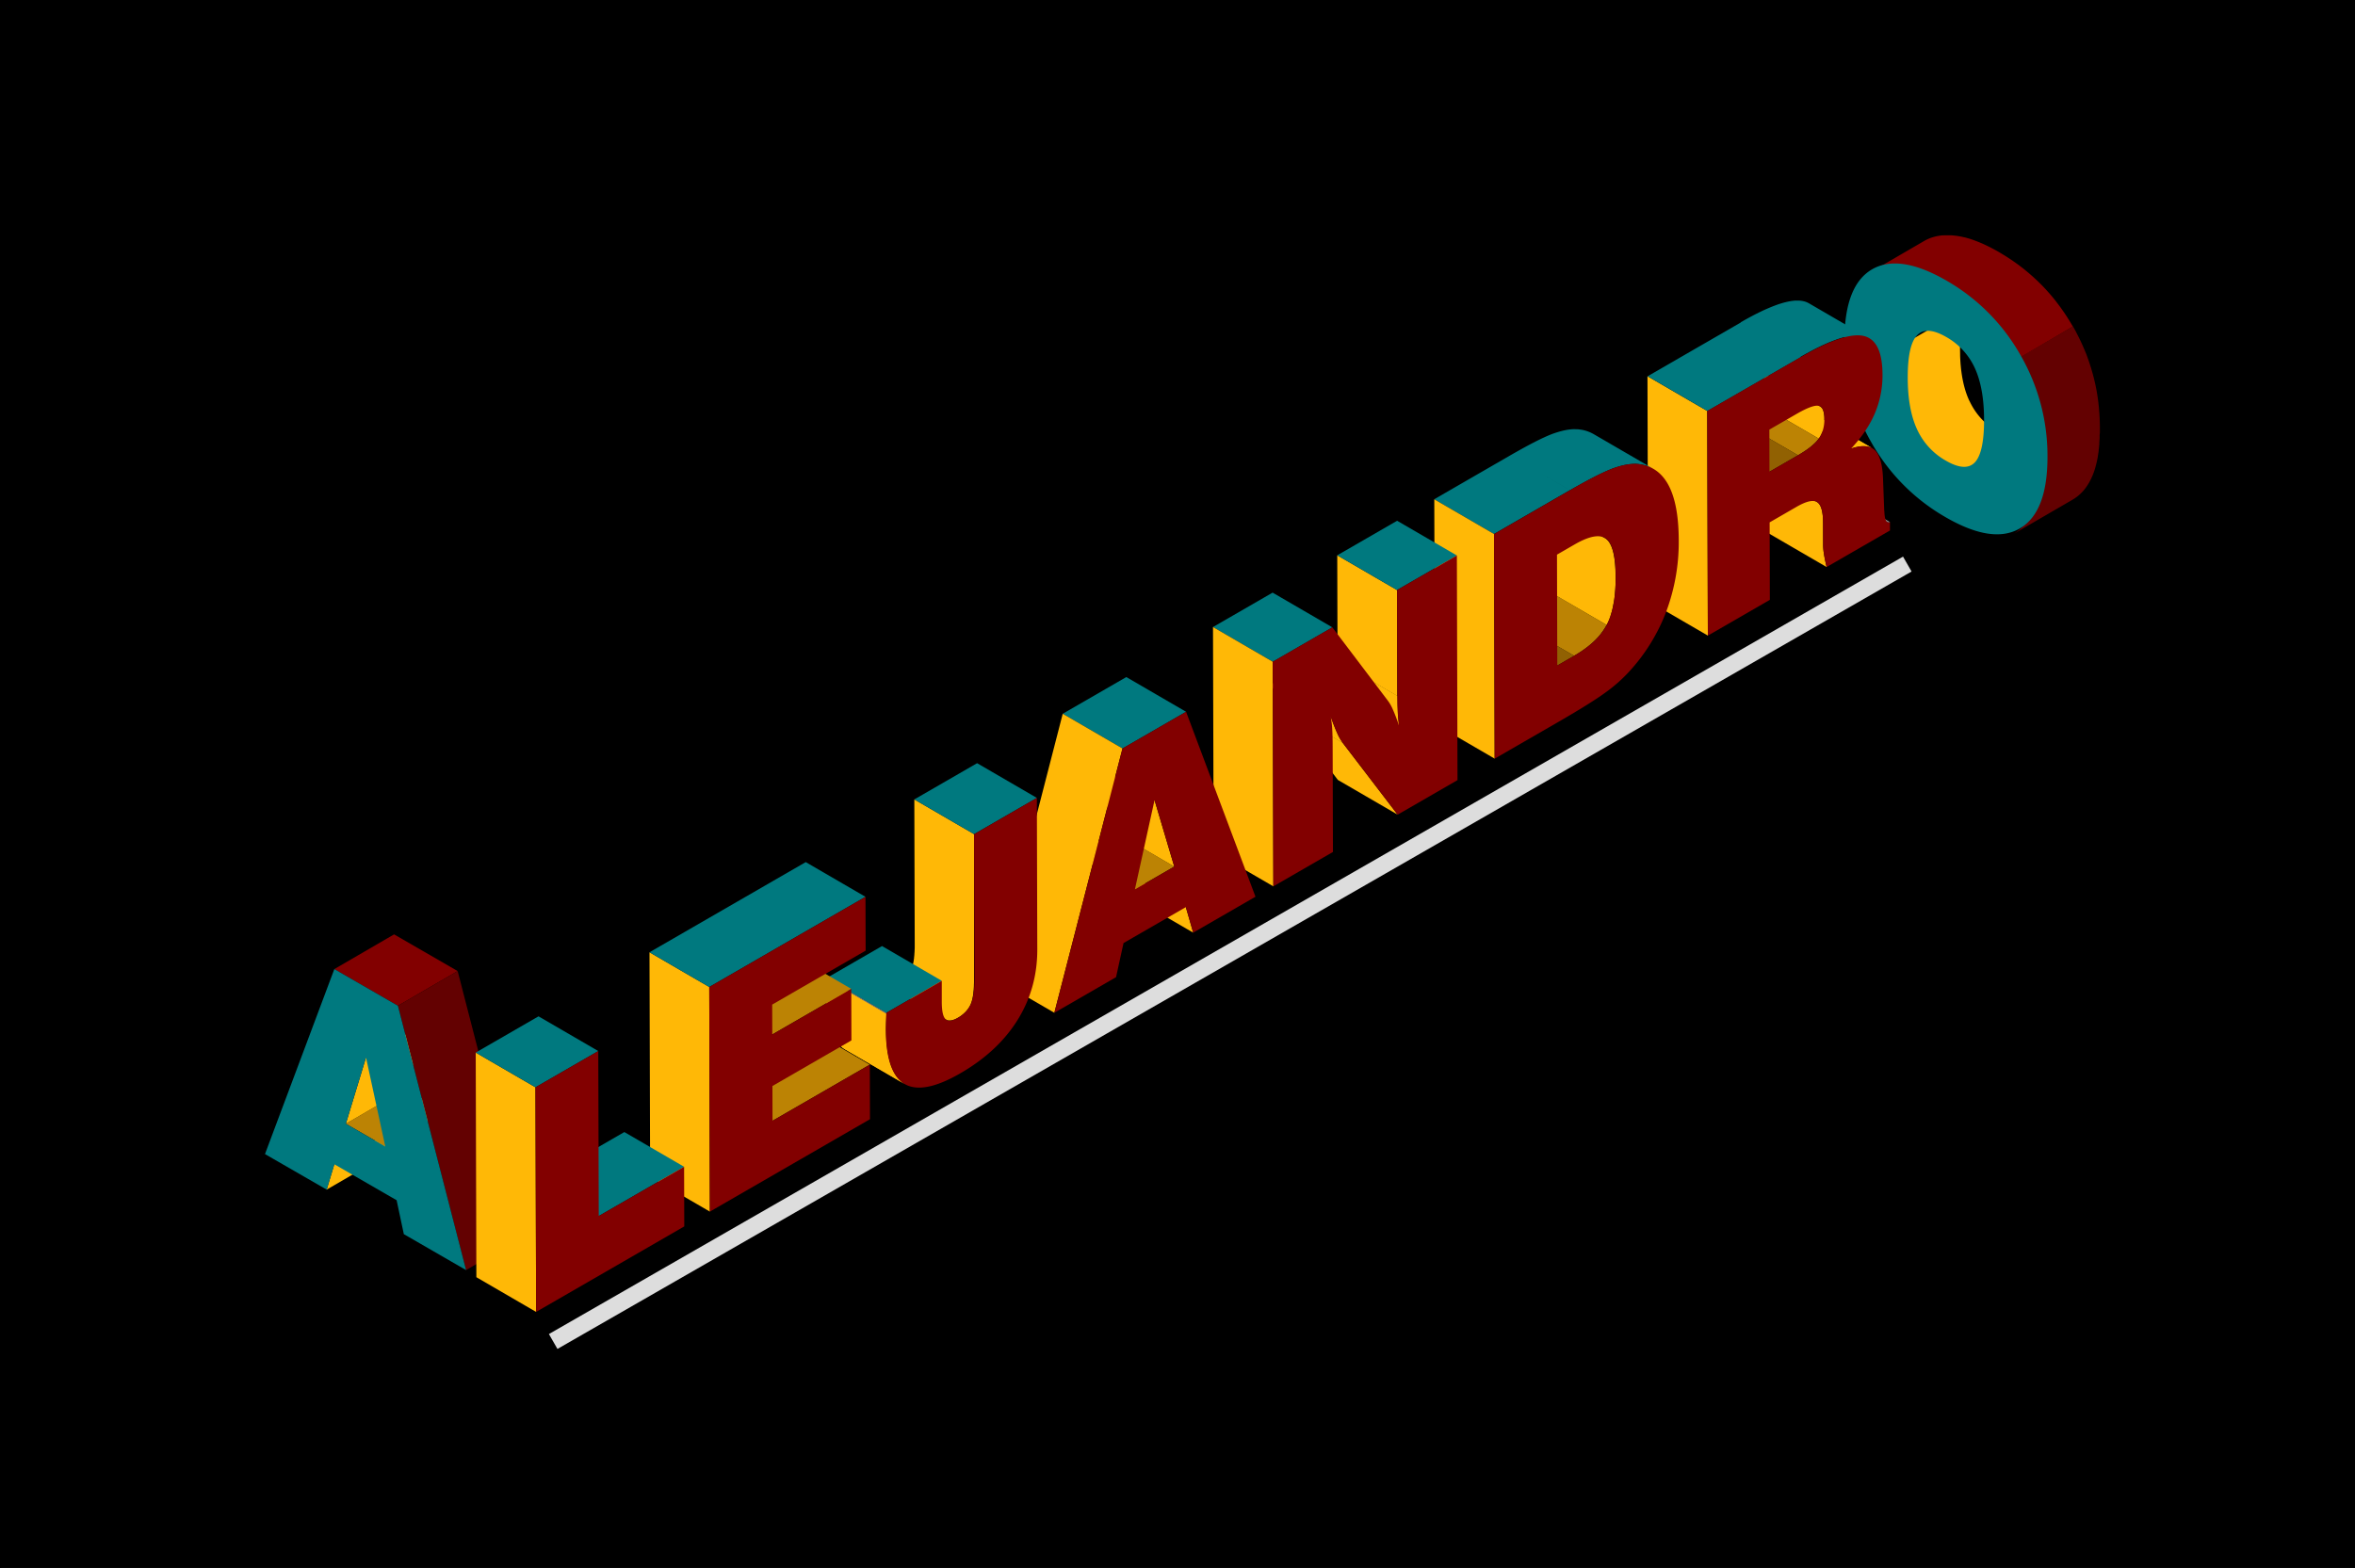 <svg xmlns="http://www.w3.org/2000/svg" xmlns:xlink="http://www.w3.org/1999/xlink" viewBox="0 0 1920 1279"><defs><style>.cls-1{fill:none;}.cls-2{fill:#ffb806;}.cls-3{fill:#630101;}.cls-4{fill:#820000;}.cls-5{fill:#00797f;}.cls-6{fill:#bc8304;}.cls-7{isolation:isolate;}.cls-8{clip-path:url(#clip-path);}.cls-9{fill:#9e9e9e;}.cls-10{fill:#a3a3a3;}.cls-11{fill:#a8a8a8;}.cls-12{fill:#adadad;}.cls-13{fill:#b3b3b3;}.cls-14{fill:#b8b8b8;}.cls-15{fill:#bdbdbd;}.cls-16{fill:#c2c2c2;}.cls-17{fill:#c7c7c7;}.cls-18{fill:#ccc;}.cls-19{clip-path:url(#clip-path-2);}.cls-20{fill:#916102;}.cls-21{clip-path:url(#clip-path-3);}.cls-22{clip-path:url(#clip-path-4);}.cls-23{clip-path:url(#clip-path-5);}.cls-24{fill:#888;}.cls-25{fill:#a0a0a0;}.cls-26{fill:#818181;}.cls-27{fill:#ddd;}</style><clipPath id="clip-path"><path class="cls-1" d="M1538.71,425.81,1490,397.49a2.24,2.24,0,0,0,2.16,0l48.71,28.31A2.25,2.25,0,0,1,1538.71,425.81Z"/></clipPath><clipPath id="clip-path-2"><path class="cls-2" d="M1477.68,337.18l48.72,28.31q-6.08-3.53-17.15.17l-48.71-28.31Q1471.61,333.66,1477.68,337.18Z"/></clipPath><clipPath id="clip-path-3"><path class="cls-2" d="M1140.57,591.73l-48.72-28.31c-.44-3-.78-6.37-1-10.14s-.35-8.43-.37-14l48.72,28.31q0,8.34.37,14C1139.79,585.36,1140.13,588.74,1140.57,591.73Z"/></clipPath><clipPath id="clip-path-4"><path class="cls-2" d="M1094.54,605.6l-48.72-28.32a38.3,38.3,0,0,1-4.52-8q-2.46-5.44-5-12.83l48.72,28.32q2.51,7.38,5,12.82A37.79,37.79,0,0,0,1094.54,605.6Z"/></clipPath><clipPath id="clip-path-5"><path class="cls-2" d="M737.38,883.92l-48.72-28.31q-15.09-9-15.19-44.67,0-4,.4-12.56l48.72,28.31q-.42,8.59-.4,12.57Q722.3,874.95,737.38,883.92Z"/></clipPath></defs><title>Mesa de trabajo 1</title><g id="Capa_1" data-name="Capa 1"><rect x="0.5" y="0.5" width="1919" height="1278"/><path d="M1919,1V1278H1V1H1919m1-1H0V1279H1920V0Z"/></g><g id="Capa_2" data-name="Capa 2"><path class="cls-2" d="M794.15,680.25l-48.72-28.31.33,117.27q0,1.62,0,3.15v.21c0,1-.07,1.92-.11,2.83,0,.1,0,.21,0,.31-.05.89-.11,1.74-.18,2.57l0,.35c-.07.8-.16,1.58-.25,2.33,0,.13,0,.26,0,.39-.08.61-.17,1.21-.27,1.78a1.85,1.85,0,0,1,0,.23c-.08.52-.18,1-.28,1.51,0,.11,0,.22-.07.33-.14.63-.28,1.23-.44,1.81l-.09.33c-.1.35-.21.7-.32,1a1.87,1.87,0,0,1-.07.22c-.08.25-.17.5-.26.74l-.09.25-.07.18-.3.72c-.24.55-.51,1.08-.79,1.61l-.09.15c-.26.48-.55,1-.85,1.42a1.27,1.27,0,0,0-.13.19c-.31.45-.63.9-1,1.33l-.21.25c-.26.33-.54.64-.82,1l-.57.61-.76.75-.56.51c-.28.25-.58.5-.88.75l-.57.45c-.35.26-.7.52-1.06.77l-.52.36c-.55.37-1.11.72-1.7,1.06s-1,.56-1.49.8l-.44.21c-.32.15-.64.3-1,.43l-.08,0c-.37.15-.73.28-1.09.39a1.4,1.4,0,0,1-.29.09,6.72,6.72,0,0,1-.71.18l-.5.11c-.3,0-.59.09-.87.11h-.11a6.75,6.75,0,0,1-.91,0l-.17,0a5.16,5.16,0,0,1-.8-.17l-.1,0a4,4,0,0,1-.76-.34l48.72,28.32,0,0,.44.22.27.09.11,0,.09,0a4.37,4.37,0,0,0,.52.12l.19,0,.17,0,.21,0c.22,0,.44,0,.67,0h.14a5.56,5.56,0,0,0,.69-.07l.17,0,.51-.11.43-.09.28-.08.29-.1c.35-.11.71-.24,1.09-.39l.08,0h0c.29-.12.61-.27.92-.42l.45-.21c.48-.24,1-.5,1.49-.8s1.15-.69,1.7-1.05l.52-.37c.36-.25.71-.5,1-.76s.38-.31.57-.46.6-.49.89-.75.37-.34.55-.51.3-.26.44-.4l.33-.35.57-.61c.1-.11.22-.22.32-.34l.5-.6.21-.26.1-.12c.21-.28.42-.56.62-.85l.25-.36.12-.19.16-.23c.16-.25.31-.5.46-.75l.24-.44a1.09,1.09,0,0,0,.08-.15c0-.06.07-.11.1-.16.13-.26.26-.51.38-.77s.22-.45.32-.68l0-.11c.09-.2.17-.4.25-.61l.08-.18v0l.09-.23c.09-.24.18-.48.26-.74,0,0,0,0,0,0s0-.12,0-.17c.11-.33.21-.67.31-1l.06-.18a.94.94,0,0,1,0-.16c.15-.58.3-1.18.44-1.81a.43.43,0,0,0,0-.11c0-.07,0-.15.05-.22.1-.49.19-1,.28-1.51,0-.07,0-.15,0-.23.1-.57.19-1.17.27-1.78a1.11,1.11,0,0,0,0-.19l0-.19c.09-.76.18-1.54.25-2.34l0-.35c.07-.83.13-1.68.18-2.57,0-.1,0-.2,0-.31,0-.91.08-1.85.1-2.83a1.41,1.41,0,0,0,0-.2c0-1,0-2.07,0-3.16Z"/><path class="cls-2" d="M1601.41,384.17l48.72-28.32c-.31.18-.62.34-.94.49l-.33.13c-.21.09-.42.18-.65.26a10.53,10.53,0,0,1-1.39.38l-.42.08c-.27.05-.54.08-.81.11l-.49.05c-.21,0-.43,0-.64,0h-.58l-.56,0-.66,0-.53-.05-.71-.09-.52-.09-.76-.15-.52-.12-.8-.21-.52-.14c-.29-.08-.58-.18-.87-.28l-.5-.16-1-.36-.46-.17-1-.44-.48-.2-.61-.29-1-.45-.43-.22-1.26-.66q-.76-.4-1.56-.87c-.44-.25-.86-.51-1.28-.77l-.88-.53-1.15-.75-.69-.46c-.52-.36-1-.72-1.54-1.09l-.22-.15q-.86-.63-1.68-1.29l-.47-.38c-.39-.31-.77-.63-1.14-.95-.19-.15-.37-.31-.55-.47-.34-.3-.68-.6-1-.91l-.51-.48c-.38-.35-.74-.7-1.1-1.06-.11-.11-.22-.21-.32-.32-.46-.46-.91-.93-1.34-1.4-.1-.11-.19-.22-.29-.32q-.54-.6-1.08-1.23l-.26-.31c-.41-.49-.82-1-1.21-1.49l-.3-.39c-.28-.36-.55-.73-.82-1.1l-.75-1.06-.51-.75c-.58-.86-1.13-1.73-1.66-2.63l-.46-.8-.64-1.14c-.24-.46-.49-.92-.73-1.39l-.13-.26c-.32-.65-.64-1.31-1-2s-.59-1.35-.88-2a2,2,0,0,0-.11-.26l-.66-1.69-.18-.49c-.25-.67-.48-1.34-.71-2l-.09-.26c-.2-.6-.39-1.22-.58-1.84l-.24-.82c-.13-.47-.26-.93-.39-1.41l-.27-1-.33-1.32c-.09-.4-.19-.8-.28-1.21l-.27-1.25c-.1-.47-.2-.95-.29-1.43s-.16-.81-.23-1.22-.2-1.12-.29-1.68c-.06-.39-.13-.77-.19-1.16-.11-.75-.22-1.52-.32-2.29,0-.27-.08-.53-.11-.79-.14-1.1-.26-2.22-.37-3.36,0-.26,0-.52-.07-.78-.1-1-.18-2.1-.25-3.17,0-.31-.05-.62-.06-.94-.09-1.41-.16-2.85-.2-4.31,0-.27,0-.53,0-.79,0-1.64-.08-3.31-.07-5,0-.85,0-1.67,0-2.49,0-.25,0-.51,0-.76q0-1.5.09-2.94c0-.14,0-.27,0-.41,0-.78.08-1.54.13-2.29l.06-.89c0-.59.09-1.17.14-1.74,0-.27,0-.54.07-.8.06-.59.12-1.17.18-1.73,0-.23,0-.46.08-.68.09-.75.19-1.48.29-2.2l.06-.36q.13-.9.3-1.77c0-.18.06-.36.1-.54.12-.62.24-1.23.37-1.81l0-.15c.14-.63.3-1.23.45-1.81,0-.15.08-.3.13-.45.14-.52.29-1,.45-1.51l.06-.2c.17-.54.36-1.05.55-1.55,0-.14.11-.27.16-.41.16-.39.32-.78.49-1.15,0-.11.09-.22.14-.32.23-.48.45-.94.69-1.37l.09-.14c.2-.37.42-.73.64-1.07s.4-.58.6-.85l.3-.42a13.29,13.29,0,0,1,1-1.11,12.61,12.61,0,0,1,1.22-1.11,10.52,10.52,0,0,1,1.32-.89h0l-48.72,28.31a12,12,0,0,0-2.54,2c-.33.34-.65.71-1,1.11l-.3.42c-.2.27-.41.55-.6.86a.76.76,0,0,0-.08.11c-.2.31-.38.63-.56.95a1,1,0,0,0-.08.14c-.22.39-.43.79-.63,1.22l-.06.15-.15.32c-.17.37-.33.76-.49,1.15l-.16.42c0,.09-.07.18-.11.27-.15.41-.3.84-.44,1.27l-.06.2c-.11.33-.21.66-.31,1,0,.16-.1.34-.14.5l-.12.45q-.24.86-.45,1.77v0a.83.83,0,0,0,0,.15c-.13.58-.25,1.19-.37,1.81,0,.18-.07.36-.1.54s-.07.35-.1.53c-.07.41-.13.83-.2,1.25,0,.12,0,.23,0,.36-.1.62-.19,1.25-.27,1.9l0,.29c0,.22-.05.46-.08.68l-.18,1.72c0,.27,0,.54-.07.81s0,.38,0,.58c0,.38-.06.77-.09,1.16l-.06.89c0,.75-.09,1.51-.12,2.29,0,.14,0,.27,0,.41v.06c0,.94-.07,1.9-.09,2.89,0,.25,0,.51,0,.77,0,.69,0,1.39,0,2.11v.36c0,1.7,0,3.37.07,5v.49c0,.1,0,.2,0,.3,0,1.46.11,2.9.2,4.32,0,.11,0,.24,0,.36s0,.38.05.57c.07,1.08.16,2.13.25,3.18,0,.18,0,.36,0,.54l0,.23c.11,1.14.23,2.26.37,3.36,0,.05,0,.1,0,.14,0,.22.06.43.09.64.1.78.21,1.55.32,2.31,0,.12,0,.26.06.39s.09.5.13.76c.09.56.19,1.13.29,1.68,0,.18.06.37.09.54s.1.45.14.68c.1.48.19,1,.29,1.43,0,.2.08.41.13.61s.1.43.15.64c.09.41.18.82.28,1.22.05.2.09.41.14.61l.18.69.27,1c0,.17.09.34.14.51s.17.6.26.89.15.55.23.81.06.22.1.33c.15.51.32,1,.49,1.52a2.76,2.76,0,0,0,.08.27v0c.19.56.38,1.11.58,1.66l.12.32.18.49.27.7c.13.33.26.66.4,1,0,.09.07.18.1.26l0,.12c.18.43.36.86.55,1.28.09.21.19.43.29.64s.19.41.28.62c.2.43.41.86.62,1.28l0,.09a2,2,0,0,1,.13.25l.54,1,.2.35c.2.39.42.76.63,1.14.12.2.22.41.34.61a2,2,0,0,1,.12.19c.53.9,1.09,1.78,1.66,2.63.05.07.08.14.13.21l.38.54c.25.36.5.72.76,1.07l.23.33c.19.26.39.51.58.76l.3.39.12.16.93,1.15.16.18.26.31.53.62.55.61.29.32.15.17c.35.38.71.75,1.08,1.12a.57.57,0,0,0,.11.11l.31.32.75.73.36.34.51.47.41.39.61.52.54.48.24.2c.29.25.6.5.9.74l.47.38.1.09c.52.4,1,.8,1.57,1.19h0l.21.15,1.43,1,.12.07.69.46,1,.63.19.12.88.54.83.5.45.27,1.47.82.09,0c.43.24.85.45,1.27.66l.39.2,0,0,1,.46.58.27h0l.48.21,1,.41,0,0,.46.17c.29.11.58.23.87.33l.1,0,.5.17.7.23.17,0,.52.15.55.15.25.05.53.12.42.1.33.05.52.09.33.05.38,0,.53.06.25,0,.41,0h.77l.37,0,.64,0h.22l.27,0q.42,0,.81-.12l.26,0,.16,0a10.68,10.68,0,0,0,1.4-.38h0c.21-.07.41-.16.62-.25l.32-.13C1600.79,384.5,1601.11,384.34,1601.41,384.17Z"/><path class="cls-3" d="M1712,352.89l0-1.94c0-.28,0-.55,0-.82v-.37c0-1.91,0-3.81-.08-5.7v-.12c0-.58-.06-1.16-.08-1.74,0-1.27-.1-2.53-.18-3.79a2.09,2.09,0,0,0,0-.25c-.05-.86-.13-1.72-.2-2.58s-.13-1.75-.21-2.62c0-.08,0-.16,0-.24-.11-1.2-.26-2.39-.4-3.59,0-.48-.1-1-.16-1.46,0,0,0-.06,0-.09-.21-1.65-.44-3.29-.7-4.93a.78.78,0,0,1,0-.14c-.07-.41-.15-.82-.22-1.23-.18-1.13-.37-2.26-.58-3.38l-.09-.47c-.11-.57-.24-1.15-.35-1.73-.17-.8-.32-1.61-.49-2.41-.07-.29-.14-.57-.2-.86-.14-.61-.29-1.23-.43-1.84s-.27-1.18-.41-1.77-.25-.91-.36-1.36l-.47-1.79c-.11-.39-.2-.78-.31-1.17-.2-.71-.41-1.42-.62-2.13-.14-.49-.28-1-.43-1.47-.06-.18-.11-.37-.16-.56-.41-1.32-.83-2.64-1.27-4a.56.56,0,0,1,0-.12l-.18-.49c-.35-1.06-.72-2.11-1.1-3.16-.11-.32-.24-.64-.36-1s-.31-.85-.47-1.27-.34-.91-.52-1.37c-.31-.81-.64-1.61-1-2.41l-.3-.76-.12-.29c-.47-1.13-1-2.26-1.45-3.38l-.33-.72c-.16-.36-.33-.72-.49-1.09-.25-.53-.48-1.07-.73-1.6s-.61-1.26-.92-1.9c-.19-.38-.37-.77-.56-1.16l-.27-.56c-.57-1.14-1.16-2.27-1.75-3.4l-.33-.64,0-.08q-1.26-2.37-2.6-4.71l-48.72,28.31q1.37,2.38,2.64,4.79l.33.65c.69,1.31,1.37,2.63,2,4,.19.38.38.77.56,1.15.57,1.17,1.12,2.33,1.65,3.5.16.37.33.73.5,1.1q1,2.18,1.89,4.38l.3.76c.51,1.26,1,2.52,1.49,3.79.16.42.32.84.47,1.26.51,1.37,1,2.74,1.47,4.12.05.17.11.33.17.49q.77,2.31,1.47,4.64c.15.49.29,1,.43,1.47q.48,1.65.93,3.3c.16.6.32,1.2.47,1.79.27,1,.52,2.08.77,3.13.14.61.29,1.23.43,1.84.24,1.09.47,2.18.69,3.28.11.57.24,1.15.35,1.73.24,1.27.46,2.56.68,3.84.06.41.14.82.21,1.23.27,1.71.51,3.43.73,5.16.06.5.11,1,.17,1.5.15,1.26.29,2.52.41,3.79.08.87.14,1.75.21,2.63s.16,1.88.22,2.82c.07,1.26.12,2.52.17,3.79,0,.62.07,1.24.08,1.86.06,1.89.09,3.79.08,5.7,0,.39,0,.78,0,1.17,0,.66,0,1.31,0,2l0,1.12c0,.59,0,1.17,0,1.75l-.06,1.19c0,.52,0,1-.08,1.55s0,.79-.07,1.18-.07,1-.11,1.51l-.09,1.17c0,.47-.09.94-.13,1.41l-.12,1.14-.15,1.39c0,.37-.09.74-.14,1.1l-.18,1.36-.15,1.06c-.07.45-.15.9-.22,1.35s-.11.67-.17,1c-.08.49-.17,1-.26,1.44-.06.29-.11.58-.17.86-.11.56-.23,1.12-.35,1.67l-.12.56c-.17.74-.35,1.48-.54,2.2,0,.2-.11.4-.16.6l-.42,1.53c-.07.24-.14.47-.22.71-.14.48-.29,1-.45,1.45-.08.26-.17.52-.26.78-.15.44-.3.88-.46,1.31l-.27.74c-.22.57-.44,1.14-.67,1.69l-.18.46c-.3.69-.6,1.36-.91,2l-.18.37c-.36.73-.72,1.45-1.1,2.14l-.19.36c-.41.74-.84,1.45-1.28,2.15-.1.17-.21.34-.32.51-.28.43-.56.85-.85,1.27l-.33.46c-.39.55-.79,1.08-1.21,1.6l-.19.24c-.36.43-.72.86-1.09,1.28l-.42.45c-.32.36-.66.7-1,1l-.4.4c-.46.45-.93.89-1.42,1.32l-.13.11c-.44.38-.9.75-1.36,1.11l-.46.35c-.38.29-.76.56-1.14.83l-.48.32c-.53.36-1.07.7-1.62,1l48.72-28.31c.55-.33,1.09-.68,1.62-1l.47-.32c.39-.27.77-.54,1.14-.83l.47-.35c.46-.36.92-.73,1.36-1.11l.13-.12c.48-.42,1-.86,1.42-1.31l.39-.4c.34-.34.67-.68,1-1l.41-.45c.37-.42.74-.85,1.09-1.29a2.2,2.2,0,0,0,.2-.23c.41-.52.82-1.05,1.21-1.6l.32-.46c.29-.42.58-.84.86-1.27.06-.1.13-.19.2-.3l.12-.21c.44-.7.87-1.41,1.28-2.15.06-.12.12-.24.19-.36.37-.69.74-1.41,1.09-2.14l.13-.24.06-.14c.31-.66.61-1.33.9-2,.07-.15.13-.31.19-.46.23-.55.45-1.12.67-1.69l.12-.32.15-.42c.16-.43.31-.87.46-1.3.09-.27.18-.53.26-.8.16-.47.3-.95.45-1.44.06-.18.11-.36.17-.54a.84.84,0,0,1,0-.17c.14-.5.28-1,.41-1.51.06-.21.12-.42.17-.63.19-.72.37-1.45.54-2.2v0l.12-.52c.12-.56.24-1.11.35-1.67.06-.28.11-.57.16-.86.1-.48.19-1,.27-1.44,0-.06,0-.13,0-.19,0-.26.08-.54.13-.8.07-.45.15-.9.21-1.36s.11-.7.16-1.05l.18-1.36c0-.12,0-.23,0-.35s0-.5.08-.75c.06-.46.11-.92.16-1.39l.12-1.14c0-.47.09-.94.13-1.42,0-.17,0-.34,0-.52s0-.43,0-.64c0-.5.07-1,.11-1.51s0-.78.07-1.18.06-1,.08-1.56c0-.24,0-.48,0-.72s0-.31,0-.46c0-.58,0-1.16.06-1.75Z"/><path class="cls-4" d="M1689.12,264.77l-.91-1.49c-.52-.88-1-1.76-1.59-2.63s-.93-1.46-1.4-2.19-1.1-1.7-1.66-2.54c-.21-.31-.4-.62-.61-.92s-.48-.67-.71-1c-.79-1.15-1.59-2.28-2.41-3.4-.26-.36-.51-.73-.77-1.08l-.61-.8c-.44-.59-.89-1.17-1.34-1.75s-.68-.92-1-1.36-.6-.73-.89-1.1l-1.11-1.37-.75-.93c-.5-.6-1-1.18-1.52-1.77l-.91-1.08-.34-.39c-1-1.08-1.92-2.16-2.9-3.22a.12.12,0,0,1-.05-.05l-.42-.43c-.87-.94-1.75-1.87-2.65-2.78-.12-.13-.25-.25-.37-.37l-1.35-1.33-1.65-1.64-.62-.57-1.66-1.54c-.46-.42-.9-.86-1.37-1.27l-.76-.67-1.88-1.64c-.42-.36-.83-.74-1.26-1.1l-.85-.69c-.67-.56-1.35-1.11-2-1.66l-1.23-1-.89-.68c-.72-.56-1.45-1.11-2.18-1.66l-1.25-.95c-.29-.22-.6-.42-.89-.63-.77-.56-1.55-1.11-2.33-1.65-.43-.31-.86-.63-1.31-.94-.27-.19-.56-.37-.84-.56l-2.54-1.67-1.4-.92c-.25-.16-.5-.3-.74-.46-.94-.59-1.89-1.16-2.84-1.73-.5-.31-1-.62-1.5-.92l-1.21-.71c-1.21-.7-2.41-1.36-3.59-2l-.39-.21-.37-.2-1.25-.66-1.11-.58c-.41-.22-.82-.42-1.24-.63l-.79-.4-.31-.15-1.08-.52-1.15-.55-1.07-.49-.79-.36-.36-.16c-.32-.15-.65-.29-1-.42l-1.17-.51-1-.39-.64-.27-.28-.1c-1.13-.45-2.25-.87-3.36-1.27l-.24-.09-.32-.1c-1.1-.39-2.19-.75-3.27-1.07l-.1,0-.24-.06c-1-.32-2.1-.61-3.13-.87l-.18,0-.07,0c-1-.26-2.07-.48-3.09-.68l-.31-.07-.2,0c-1-.19-2-.35-3-.49l-.25,0-.56-.07-.79-.09-1-.1-.78-.07-.29,0-.66,0-.85,0-.93,0h-1.65c-.34,0-.67,0-1,0l-.8,0-1,.06-.3,0-.41,0c-.42,0-.85.09-1.27.15l-.66.09c-.45.07-.89.14-1.34.23l-.4.07-.11,0q-1.1.23-2.16.51l-.49.13c-.67.19-1.33.39-2,.62l-.14,0,0,0-.88.33-.64.25-.9.39-.59.25-1,.47-.49.25c-.48.25-1,.51-1.42.78l-48.72,28.32c.47-.28.94-.54,1.42-.79l.5-.24c.31-.16.63-.33,1-.47l.59-.26.9-.39.64-.25.88-.33.19-.06c.65-.22,1.31-.43,2-.61l.49-.14c.72-.19,1.44-.36,2.17-.51l.51-.09,1.33-.23.66-.09c.42-.06.85-.1,1.27-.15l.71-.06,1-.07.8,0,1,0h.82l.83,0,.93,0,.85,0,1,.06.77.07,1,.1.8.1.8.1c1,.14,2,.3,3,.5l.51.1q1.53.3,3.09.69l.26.06q1.54.39,3.12.87l.35.1c1.07.32,2.16.69,3.26,1.07l.56.19c1.11.4,2.23.82,3.36,1.27l.93.37,1,.39,1.18.51,1,.42,1.15.52,1.07.49,1.16.55,1.07.52,1.11.56,1.23.62,1.12.58,1.24.66.76.42c1.19.64,2.38,1.31,3.59,2,.91.53,1.81,1.08,2.71,1.63s1.9,1.14,2.84,1.73l2.14,1.38c.85.56,1.7,1.11,2.54,1.68l2.16,1.49c.78.54,1.55,1.09,2.32,1.65s1.43,1.05,2.14,1.58,1.46,1.1,2.18,1.66l2.12,1.68c.68.55,1.36,1.1,2,1.66s1.41,1.19,2.11,1.79l1.88,1.64c.72.64,1.43,1.29,2.13,1.94s1.12,1,1.66,1.54c.77.73,1.52,1.47,2.27,2.21l1.35,1.33q1.53,1.56,3,3.15c.13.15.27.29.41.43,1.11,1.2,2.21,2.43,3.29,3.66l.92,1.08c.76.89,1.52,1.79,2.26,2.7l1.11,1.37c.65.81,1.29,1.63,1.93,2.46l1.34,1.75c.46.62.92,1.25,1.37,1.88.82,1.12,1.62,2.26,2.41,3.4.44.64.89,1.28,1.32,1.93.56.84,1.11,1.69,1.66,2.54s.94,1.46,1.4,2.19,1.07,1.75,1.6,2.63,1.21,2,1.79,3L1690,266.31Z"/><path class="cls-5" d="M1647.29,289.62a164.27,164.27,0,0,1,22,83.45q-.12,44.65-22.39,57.77t-60.57-9a161.91,161.91,0,0,1-60.58-60.94,164.39,164.39,0,0,1-22-83.42q.13-44.76,22.45-57.79t60.73,9.15A161.53,161.53,0,0,1,1647.29,289.62ZM1610,377.14q7.5-7.81,7.58-33.94t-7.36-42.67a55.5,55.5,0,0,0-23.45-25.69q-16.12-9.31-23.74-1.49t-7.68,33.92q-.08,26,7.47,42.56a56.11,56.11,0,0,0,23.66,25.87q16,9.24,23.52,1.44"/><polygon class="cls-2" points="272.56 949.48 321.28 921.17 315.04 941.85 266.32 970.16 272.56 949.48"/><polygon class="cls-6" points="281.98 916.43 330.7 888.12 362.84 906.67 314.12 934.98 281.98 916.43"/><polygon class="cls-2" points="298.39 862.38 347.11 834.07 330.7 888.12 281.98 916.43 298.39 862.38"/><polygon class="cls-4" points="272.58 790.3 321.3 761.99 373.13 791.92 324.42 820.23 272.58 790.3"/><polygon class="cls-3" points="324.42 820.23 373.13 791.92 428.68 1007.46 379.96 1035.77 324.42 820.23"/><path class="cls-5" d="M324.42,820.23,380,1035.77l-50.76-29.31-5.88-27.67-50.76-29.31-6.24,20.68-50.32-29L272.58,790.3ZM282,916.43,314.12,935l-15.73-72.6-16.41,54"/><g class="cls-7"><g class="cls-8"><g class="cls-7"><path class="cls-9" d="M1538.71,425.81,1490,397.49l0,0,48.72,28.31h0"/><path class="cls-10" d="M1538.73,425.82,1490,397.51l.2.09,48.72,28.31a1.76,1.76,0,0,1-.2-.09"/><path class="cls-11" d="M1538.93,425.91l-48.72-28.31.2.07L1539.13,426a.68.68,0,0,1-.2-.07"/><path class="cls-12" d="M1539.13,426l-48.72-28.31.2.05L1539.32,426l-.19,0"/><path class="cls-13" d="M1539.32,426l-48.71-28.31.2,0,48.72,28.31-.21,0"/><path class="cls-14" d="M1539.53,426.05l-48.72-28.31h.23l48.71,28.32h-.22"/><path class="cls-15" d="M1539.75,426.06,1491,397.74l.24,0L1540,426l-.25,0"/><path class="cls-16" d="M1540,426l-48.72-28.31.31-.07L1540.31,426l-.31.06"/><path class="cls-17" d="M1540.31,426l-48.72-28.32a2.3,2.3,0,0,0,.42-.14l48.72,28.31-.42.15"/><path class="cls-18" d="M1540.73,425.82,1492,397.51l.14-.06,48.71,28.31-.13.06"/></g></g></g><path class="cls-2" d="M1477.68,337.18l48.72,28.31q-6.08-3.53-17.15.17l-48.71-28.31Q1471.61,333.66,1477.68,337.18Z"/><g class="cls-19"><g class="cls-7"><path class="cls-2" d="M1509.25,365.66l-48.71-28.31c.89-.3,1.75-.56,2.59-.79l48.72,28.32c-.84.22-1.71.49-2.6.78"/><path class="cls-2" d="M1511.85,364.88l-48.72-28.32a35.78,35.78,0,0,1,3.81-.81l48.71,28.31a36.3,36.3,0,0,0-3.8.82"/><path class="cls-2" d="M1515.65,364.06l-48.71-28.31a26.53,26.53,0,0,1,2.7-.27l48.72,28.31a26.71,26.71,0,0,0-2.71.27"/><path class="cls-2" d="M1518.36,363.79l-48.72-28.31a18.68,18.68,0,0,1,2.12,0l48.71,28.31c-.68,0-1.38,0-2.11,0"/><path class="cls-2" d="M1520.47,363.8l-48.71-28.31a15.92,15.92,0,0,1,1.74.21L1522.22,364a15.81,15.81,0,0,0-1.75-.21"/><path class="cls-2" d="M1522.22,364,1473.5,335.7a14.43,14.43,0,0,1,1.51.34l48.71,28.31a13.7,13.7,0,0,0-1.5-.34"/><path class="cls-2" d="M1523.72,364.35,1475,336a13.91,13.91,0,0,1,1.33.47l48.72,28.31a14.11,14.11,0,0,0-1.34-.47"/><path class="cls-2" d="M1525.06,364.82l-48.72-28.31a12.31,12.31,0,0,1,1.21.59l48.72,28.32a12.38,12.38,0,0,0-1.21-.6"/><path class="cls-2" d="M1526.27,365.42l-48.72-28.32.13.08,48.72,28.31-.13-.07"/></g></g><path class="cls-2" d="M1487.11,452.12a49.3,49.3,0,0,1-.71-7.25l-.06-18.27q0-14.19-4.93-17.15l-48.71-28.31q4.89,3,4.93,17.14l0,18.28a48.18,48.18,0,0,0,.72,7.25c.24,1.5.53,3.11.89,4.82s.77,3.54,1.25,5.47l48.72,28.31Q1487.84,456.62,1487.11,452.12Z"/><path class="cls-6" d="M1482.25,358.43l.53-.72-48.72-28.31-.56.76c-.26.33-.54.66-.83,1l-.31.35-.44.49-.36.38-.47.47c-.1.11-.21.21-.32.32l-1,.9-.21.2c-.4.36-.81.71-1.24,1.07l-.32.27c-.36.29-.73.59-1.11.88l-.32.26c-.47.36-1,.72-1.46,1.08l-.32.23c-.42.31-.86.61-1.31.92l-.41.28-1.68,1.11-.24.15-1.59,1-.49.29-1.91,1.14,48.71,28.31,1.92-1.13.49-.3,1.59-1,.24-.15q.87-.56,1.68-1.11l.41-.28,1.31-.92.32-.23c.5-.36,1-.72,1.46-1.08a3.92,3.92,0,0,1,.32-.25l1.11-.89.32-.27c.43-.36.84-.71,1.24-1.07l.21-.2,1-.9.17-.16.15-.16c.16-.15.31-.31.47-.47l.36-.38.44-.48.24-.27.07-.09c.29-.33.57-.67.82-1Z"/><path class="cls-2" d="M1487.13,346.28c.06-.47.1-1,.14-1.45,0-.25,0-.49.07-.74,0-.76.07-1.53.06-2.31a22.19,22.19,0,0,0-.87-6.74,6.17,6.17,0,0,0-2.59-3.57l-48.71-28.31q3.43,2,3.45,10.31c0,.78,0,1.55-.06,2.3,0,.27,0,.52-.08.79,0,.48-.07,1-.13,1.43-.1.76-.23,1.51-.38,2.23s-.29,1.25-.46,1.85c0,.11-.07.21-.1.32-.17.57-.35,1.13-.56,1.67l0,.09c-.24.62-.5,1.23-.78,1.82h0c-.28.59-.59,1.16-.92,1.71a.75.75,0,0,1-.07.12,18.89,18.89,0,0,1-1,1.59l48.72,28.31.14-.19c.19-.27.37-.55.55-.82l.35-.57c0-.05,0-.09.07-.13a.86.86,0,0,0,.07-.1c.15-.26.3-.52.44-.79s.28-.54.41-.82h0c.14-.28.27-.56.39-.85s.27-.62.39-.93v0l0-.09c.12-.3.23-.61.33-.92s.16-.5.23-.75.07-.21.1-.32,0-.12,0-.18q.23-.78.39-1.59a.17.17,0,0,0,0-.07c.16-.73.29-1.48.39-2.24Z"/><polygon class="cls-20" points="1442.64 384.69 1393.92 356.38 1417.2 342.94 1465.91 371.25 1442.64 384.69"/><polygon class="cls-2" points="1392.39 518.34 1343.68 490.02 1343.16 306.84 1391.87 335.15 1392.39 518.34"/><path class="cls-5" d="M1474.84,247.36l-.17-.1-.19-.09q-.6-.33-1.23-.6l-.21-.11-.15-.05a15.55,15.55,0,0,0-1.54-.54l-.07,0c-.34-.1-.68-.18-1-.26l-.93-.19-1-.14h-.07c-.39-.05-.79-.09-1.2-.11-.22,0-.46,0-.69,0h-.43c-.59,0-1.19,0-1.81,0h-.19l-.59,0c-.55,0-1.11.09-1.68.16l-.79.1-.69.09c-.23,0-.48.09-.72.13l-1.52.28-1.32.29-1.61.39-.75.18-.77.23-1.14.33-1.82.57-1.15.38-2,.73-1,.39c-.94.35-1.89.73-2.87,1.13l-.36.15h0c-1,.43-2.11.89-3.2,1.37l-1,.44c-.83.37-1.67.76-2.52,1.16l-1,.49c-1.12.53-2.25,1.09-3.41,1.67l-.12.06c-1.19.6-2.42,1.24-3.66,1.9l-1.1.59c-.93.5-1.88,1-2.83,1.54l-1.15.63c-1.29.72-2.61,1.46-4,2.24l.19.11-76.11,43.94,48.71,28.31,76.31-44L1468,291c1.28-.74,2.53-1.44,3.76-2.13l1.14-.63,2.84-1.54,1.1-.59c1.24-.66,2.46-1.29,3.66-1.9l.12-.06c1.16-.58,2.29-1.13,3.41-1.67l1-.49c.85-.4,1.69-.79,2.52-1.16l1-.43c1.1-.49,2.18-1,3.23-1.39l.36-.15c1-.4,1.93-.77,2.87-1.13l1-.39,2-.73,1.15-.38,1.82-.57,1.14-.33c.51-.15,1-.28,1.52-.41l1.61-.39,1.32-.29,1.52-.28c.47-.08.95-.16,1.41-.22l.79-.1q.86-.11,1.68-.15l.58-.05q1,0,2,0l.43,0c.65,0,1.28.06,1.89.13h.06a18.86,18.86,0,0,1,2,.33c.38.08.75.18,1.11.29.53.16,1,.34,1.54.54l.35.16a12.9,12.9,0,0,1,1.24.6l.36.19Z"/><path class="cls-4" d="M1536.29,416.94q.35,10.77,4.57,8.82l0,6.85-51.62,29.8q-1.42-5.79-2.15-10.29a49.3,49.3,0,0,1-.71-7.25l-.06-18.27q0-14.19-4.93-17.15t-16.9,4L1442.76,426l.17,63.18-50.54,29.18-.52-183.19,76.31-44q35.82-20.69,51.17-17.21t15.43,31.57a79.12,79.12,0,0,1-6.2,31.48q-6.24,14.7-19.33,28.72,13.34-4.44,19.42,1.57t6.57,24.16l.94,25A1.49,1.49,0,0,0,1536.29,416.94Zm-53.51-59.23q4.65-6.48,4.62-15.93c0-6.46-1.58-10.07-4.7-10.8s-9.17,1.49-18.18,6.7l-22,12.69.1,34.32,23.27-13.44q12.22-7,16.87-13.54"/><path class="cls-6" d="M1261.22,481.32c-.31.59-.63,1.17-1,1.75h0c-.32.55-.66,1.1-1,1.64l-.54.8-.6.89c-.43.6-.87,1.2-1.32,1.79l-.07.08c-.52.67-1.07,1.33-1.64,2l-.63.73c-.25.27-.49.55-.75.82s-.49.53-.75.8l-.79.81-.77.75c-.31.31-.63.61-1,.91l-.8.73-1,.88-.84.72-1.07.88-.87.7-1.14.87-.9.68c-.4.29-.81.59-1.23.88l-.91.64-1.33.9-.9.6-1.55,1-.78.49c-.8.49-1.61,1-2.43,1.45l48.71,28.31c.83-.48,1.64-1,2.43-1.45l.78-.49c.53-.32,1.05-.65,1.56-1l.89-.59c.45-.3.9-.6,1.34-.91l.91-.64,1.23-.88.89-.68,1.15-.87.87-.7c.36-.29.72-.58,1.07-.88l.84-.72,1-.88.8-.73.95-.9.43-.42c.12-.11.22-.23.34-.34l.79-.81c.25-.27.51-.53.75-.8s.5-.55.75-.82l.42-.47.21-.26c.57-.66,1.12-1.32,1.64-2l0-.06h0c.46-.59.9-1.19,1.32-1.79,0,0,0-.05.06-.08.19-.27.36-.54.54-.8s.37-.54.54-.81l.06-.08c.33-.52.65-1,1-1.57s.57-1,.84-1.51l.12-.24Z"/><polygon class="cls-20" points="1234.68 506.49 1220.92 514.43 1269.64 542.74 1283.39 534.8 1234.68 506.49"/><path class="cls-2" d="M1315.76,491c.17-1,.33-2.1.47-3.19,0,0,0-.07,0-.1v0c.15-1.17.28-2.38.4-3.6,0-.31.06-.62.08-.93.11-1.22.21-2.47.28-3.74v-.06c.08-1.29.13-2.62.17-4,0-.34,0-.67,0-1,0-1.36,0-2.74,0-4.15q-.07-24.75-7.68-30.7a9.86,9.86,0,0,0-1.09-.73l-48.71-28.31a9.74,9.74,0,0,1,1.08.73q7.61,5.94,7.68,30.7c0,1.41,0,2.79,0,4.15l0,1c0,1.34-.09,2.67-.16,4v.06c-.07,1.27-.17,2.52-.28,3.74,0,.31,0,.62-.08.92-.12,1.23-.25,2.44-.4,3.62,0,0,0,.07,0,.11-.15,1.09-.31,2.15-.48,3.2l-.15.87c-.16.93-.34,1.85-.52,2.75l-.09.45c-.06.28-.13.55-.19.82-.11.48-.22,1-.34,1.44-.07.3-.15.59-.23.89s-.21.81-.32,1.21c-.26.92-.54,1.82-.83,2.7-.08.24-.16.48-.25.72-.17.51-.35,1-.54,1.51l-.36.93-.42,1-.45,1c-.12.25-.23.51-.35.76-.25.54-.51,1.07-.78,1.58l48.71,28.31c.23-.43.45-.87.67-1.31l.12-.27c.12-.25.23-.5.34-.76s.22-.45.32-.69l.14-.33c.14-.34.28-.68.41-1s.18-.42.26-.64l.11-.3c.19-.49.37-1,.54-1.51l.21-.57c0-.05,0-.1,0-.15.29-.87.57-1.78.82-2.7a1.72,1.72,0,0,0,.07-.21c.09-.33.17-.67.26-1s.16-.59.23-.89c.12-.47.23-1,.34-1.44.06-.28.12-.54.18-.81l0-.12c0-.11,0-.23.07-.34.18-.9.36-1.82.52-2.75Z"/><path class="cls-5" d="M1299.24,354l-.32-.18-.52-.28-.78-.4-.7-.34-.81-.36-.2-.09a5.55,5.55,0,0,0-.52-.2l-.83-.32-.75-.26c-.29-.09-.57-.19-.86-.27l-.27-.09-.48-.13-.94-.24-.78-.18-1-.19-.38-.08-.3,0c-.77-.12-1.55-.24-2.36-.31l-.59,0c-.5,0-1-.05-1.54-.05h-.06q-.82,0-1.68,0l-.32,0-.92.07-1.35.12-1,.13-.75.09-.5.09c-.54.09-1.09.2-1.65.31l-1.09.22c-.59.13-1.2.28-1.81.44l-.79.19-.23.07c-.63.17-1.28.37-1.93.57l-.94.28c-1,.32-2,.66-3,1-.48.17-1,.36-1.48.56l-.56.22-1,.4h0l-.24.1-1.34.57-.58.25-1.1.49-.67.31-1.08.5-.74.34-1.12.53-.75.37-1.21.59-.75.37-1.4.7-.63.32-2.12,1.09-.13.07c-.68.35-1.37.71-2.07,1.09l-.76.4-1.54.82-.9.49-1.48.8-1,.54-1.49.82-1,.58-1.57.87-1,.57-1.78,1-.89.5-2.73,1.57h0l-61.9,35.74,48.72,28.31,61.9-35.74-24.36-14.15L1280,399.76l2.74-1.57.85-.49,1.81-1,1-.56,1.6-.89,1-.56,1.5-.83,1-.54,1.48-.8.89-.48,1.56-.84.74-.39,2.08-1.09.12-.07,2.13-1.09.62-.31,1.41-.71.73-.36,1.23-.6.75-.36,1.12-.54.74-.34,1.08-.5.67-.31,1.1-.48.57-.26,1.35-.57.23-.1,1-.41.56-.22c.51-.2,1-.39,1.48-.56,1-.37,2-.71,3-1,.32-.11.62-.19.94-.29.65-.2,1.29-.4,1.92-.57l1-.26c.62-.15,1.23-.31,1.82-.44l1.09-.22c.56-.11,1.1-.22,1.65-.3s.84-.14,1.25-.19l1-.13,1.35-.12.91-.07c.68,0,1.35-.06,2-.05h.06c.73,0,1.44,0,2.14.09s1.59.19,2.36.32l.68.11,1,.2.78.17.93.24.76.22c.29.08.57.18.85.27l.76.26.82.32.73.29.8.36.71.34.77.4c.29.16.57.3.85.47Z"/><polygon class="cls-2" points="1218.59 618.68 1169.87 590.37 1169.35 407.19 1218.07 435.5 1218.59 618.68"/><path class="cls-4" d="M1360.18,395.43q8.38,15.45,8.48,45.06a162.34,162.34,0,0,1-10.19,58.25,151.68,151.68,0,0,1-30.38,49.12A125.3,125.3,0,0,1,1308.57,565q-11.73,8.53-37.6,23.46l-52.38,30.24-.52-183.18,61.9-35.74q23.6-13.62,35.13-17.85t20.1-3.57Q1351.79,380,1360.18,395.43Zm-50.25,114.2q7.39-14.08,7.32-39.46-.07-24.75-7.68-30.7T1283.78,444l-14.39,8.31.25,90.41,13.75-7.94q19.15-11.06,26.54-25.17"/><path class="cls-2" d="M1140.57,591.73l-48.72-28.31c-.44-3-.78-6.37-1-10.14s-.35-8.43-.37-14l48.72,28.31q0,8.34.37,14C1139.79,585.36,1140.13,588.74,1140.57,591.73Z"/><g class="cls-21"><g class="cls-7"><path class="cls-2" d="M1140.57,591.73l-48.72-28.31c-.44-3-.78-6.37-1-10.14s-.35-8.43-.37-14l48.72,28.31q0,8.34.37,14c.22,3.77.56,7.15,1,10.14"/></g></g><polygon class="cls-2" points="1139.48 664.36 1090.76 636.05 1045.82 577.28 1094.54 605.6 1139.48 664.36"/><path class="cls-2" d="M1094.54,605.6l-48.72-28.32a38.3,38.3,0,0,1-4.52-8q-2.46-5.44-5-12.83l48.72,28.32q2.51,7.38,5,12.82A37.79,37.79,0,0,0,1094.54,605.6Z"/><g class="cls-22"><g class="cls-7"><path class="cls-2" d="M1094.54,605.6l-48.72-28.32a38.3,38.3,0,0,1-4.52-8q-2.46-5.44-5-12.83l48.72,28.32q2.51,7.38,5,12.82a37.79,37.79,0,0,0,4.52,8"/></g></g><polygon class="cls-2" points="1139.2 567.6 1090.48 539.29 1090.24 452.86 1138.96 481.18 1139.2 567.6"/><polygon class="cls-5" points="1138.96 481.18 1090.24 452.86 1139.05 424.68 1187.77 452.99 1138.96 481.18"/><polygon class="cls-5" points="1037.65 539.66 988.94 511.35 1037.54 483.29 1086.25 511.6 1037.65 539.66"/><polygon class="cls-2" points="1038.17 722.85 989.46 694.53 988.94 511.35 1037.65 539.66 1038.17 722.85"/><path class="cls-4" d="M1187.77,453l.52,183.19-48.81,28.18-44.94-58.76a37.79,37.79,0,0,1-4.52-8q-2.46-5.43-5-12.82a92.28,92.28,0,0,1,1.11,9.5c.22,3.41.35,8.29.37,14.67l.24,85.82-48.6,28.05-.52-183.18,48.6-28.06L1131.19,571a33.21,33.21,0,0,1,4.41,7.67q2.36,5.24,5,13.08c-.44-3-.78-6.37-1-10.14s-.35-8.43-.37-14l-.24-86.42Z"/><polygon class="cls-2" points="972.8 760.59 924.09 732.27 918.07 711.46 966.79 739.77 972.8 760.59"/><polygon class="cls-6" points="925.23 725.27 876.51 696.96 908.66 678.4 957.37 706.71 925.23 725.27"/><polygon class="cls-2" points="957.37 706.71 908.66 678.4 892.56 624.17 941.28 652.48 957.37 706.71"/><polygon class="cls-5" points="915.15 610.39 866.43 582.08 918.27 552.15 966.99 580.46 915.15 610.39"/><polygon class="cls-2" points="859.6 825.94 810.88 797.63 866.43 582.08 915.15 610.39 859.6 825.94"/><path class="cls-4" d="M967,580.46l56.58,150.82L972.8,760.59l-6-20.82L916,769.07l-6.1,27.82L859.6,825.94l55.55-215.55ZM925.23,725.27l32.14-18.56-16.09-54.23-16,72.79"/><path class="cls-2" d="M737.38,883.92l-48.72-28.31q-15.09-9-15.19-44.67,0-4,.4-12.56l48.72,28.31q-.42,8.59-.4,12.57Q722.3,874.95,737.38,883.92Z"/><g class="cls-23"><g class="cls-7"><path class="cls-2" d="M737.38,883.92l-48.72-28.31q-15.09-9-15.19-44.67,0-4,.4-12.56l48.72,28.31q-.42,8.59-.4,12.57.1,35.68,15.19,44.66"/></g></g><polygon class="cls-5" points="722.58 825.95 673.87 797.64 719.1 771.52 767.82 799.84 722.58 825.95"/><polygon class="cls-24" points="722.59 826.69 673.87 798.38 673.87 797.64 722.58 825.95 722.59 826.69"/><polygon class="cls-5" points="794.15 680.25 745.43 651.94 796.62 622.38 845.34 650.7 794.15 680.25"/><path class="cls-4" d="M845.34,650.69l.35,123.37q.09,31.7-16,57.62t-46.81,43.65q-30.42,17.56-45.51,8.59t-15.19-44.66q0-4,.4-12.57V826l45.24-26.11,0,17q0,11.32,3.07,14.24T781,830a24.16,24.16,0,0,0,10.48-11.16q3-6.84,3-21.27l-.33-117.27Z"/><polygon class="cls-6" points="629.83 914.01 581.11 885.69 660.43 839.9 709.15 868.21 629.83 914.01"/><polygon class="cls-6" points="629.63 843.62 580.91 815.31 645.32 778.12 694.03 806.43 629.63 843.62"/><polygon class="cls-2" points="578.76 988.09 530.04 959.78 529.52 776.59 578.24 804.91 578.76 988.09"/><polygon class="cls-5" points="578.24 804.91 529.52 776.59 656.91 703.05 705.62 731.36 578.24 804.91"/><polygon class="cls-4" points="705.62 731.36 705.75 775.26 629.56 819.25 629.63 843.62 694.03 806.43 694.15 848.46 629.75 885.65 629.83 914.01 709.15 868.21 709.28 912.73 578.76 988.09 578.24 804.91 705.62 731.36"/><polygon class="cls-5" points="488.15 991.69 439.43 963.38 509.02 923.2 557.74 951.51 488.15 991.69"/><polygon class="cls-2" points="437.09 1069.88 388.37 1041.57 387.85 858.39 436.57 886.7 437.09 1069.88"/><polygon class="cls-5" points="436.57 886.7 387.85 858.39 439.05 828.83 487.77 857.14 436.57 886.7"/><polygon class="cls-4" points="487.77 857.14 488.15 991.69 557.74 951.51 557.88 1000.15 437.09 1069.88 436.57 886.7 487.77 857.14"/><g class="cls-7"><polygon class="cls-25" points="1551.51 453.93 1551.51 453.93 1558.48 466.07 1558.48 466.07 1551.51 453.93"/><polygon class="cls-26" points="447.52 1087.93 447.52 1087.93 1551.51 453.93 1551.51 453.93 447.52 1087.93"/><polygon class="cls-27" points="1551.51 453.93 1558.48 466.07 454.48 1100.07 447.52 1087.93 1551.51 453.93"/></g></g></svg>